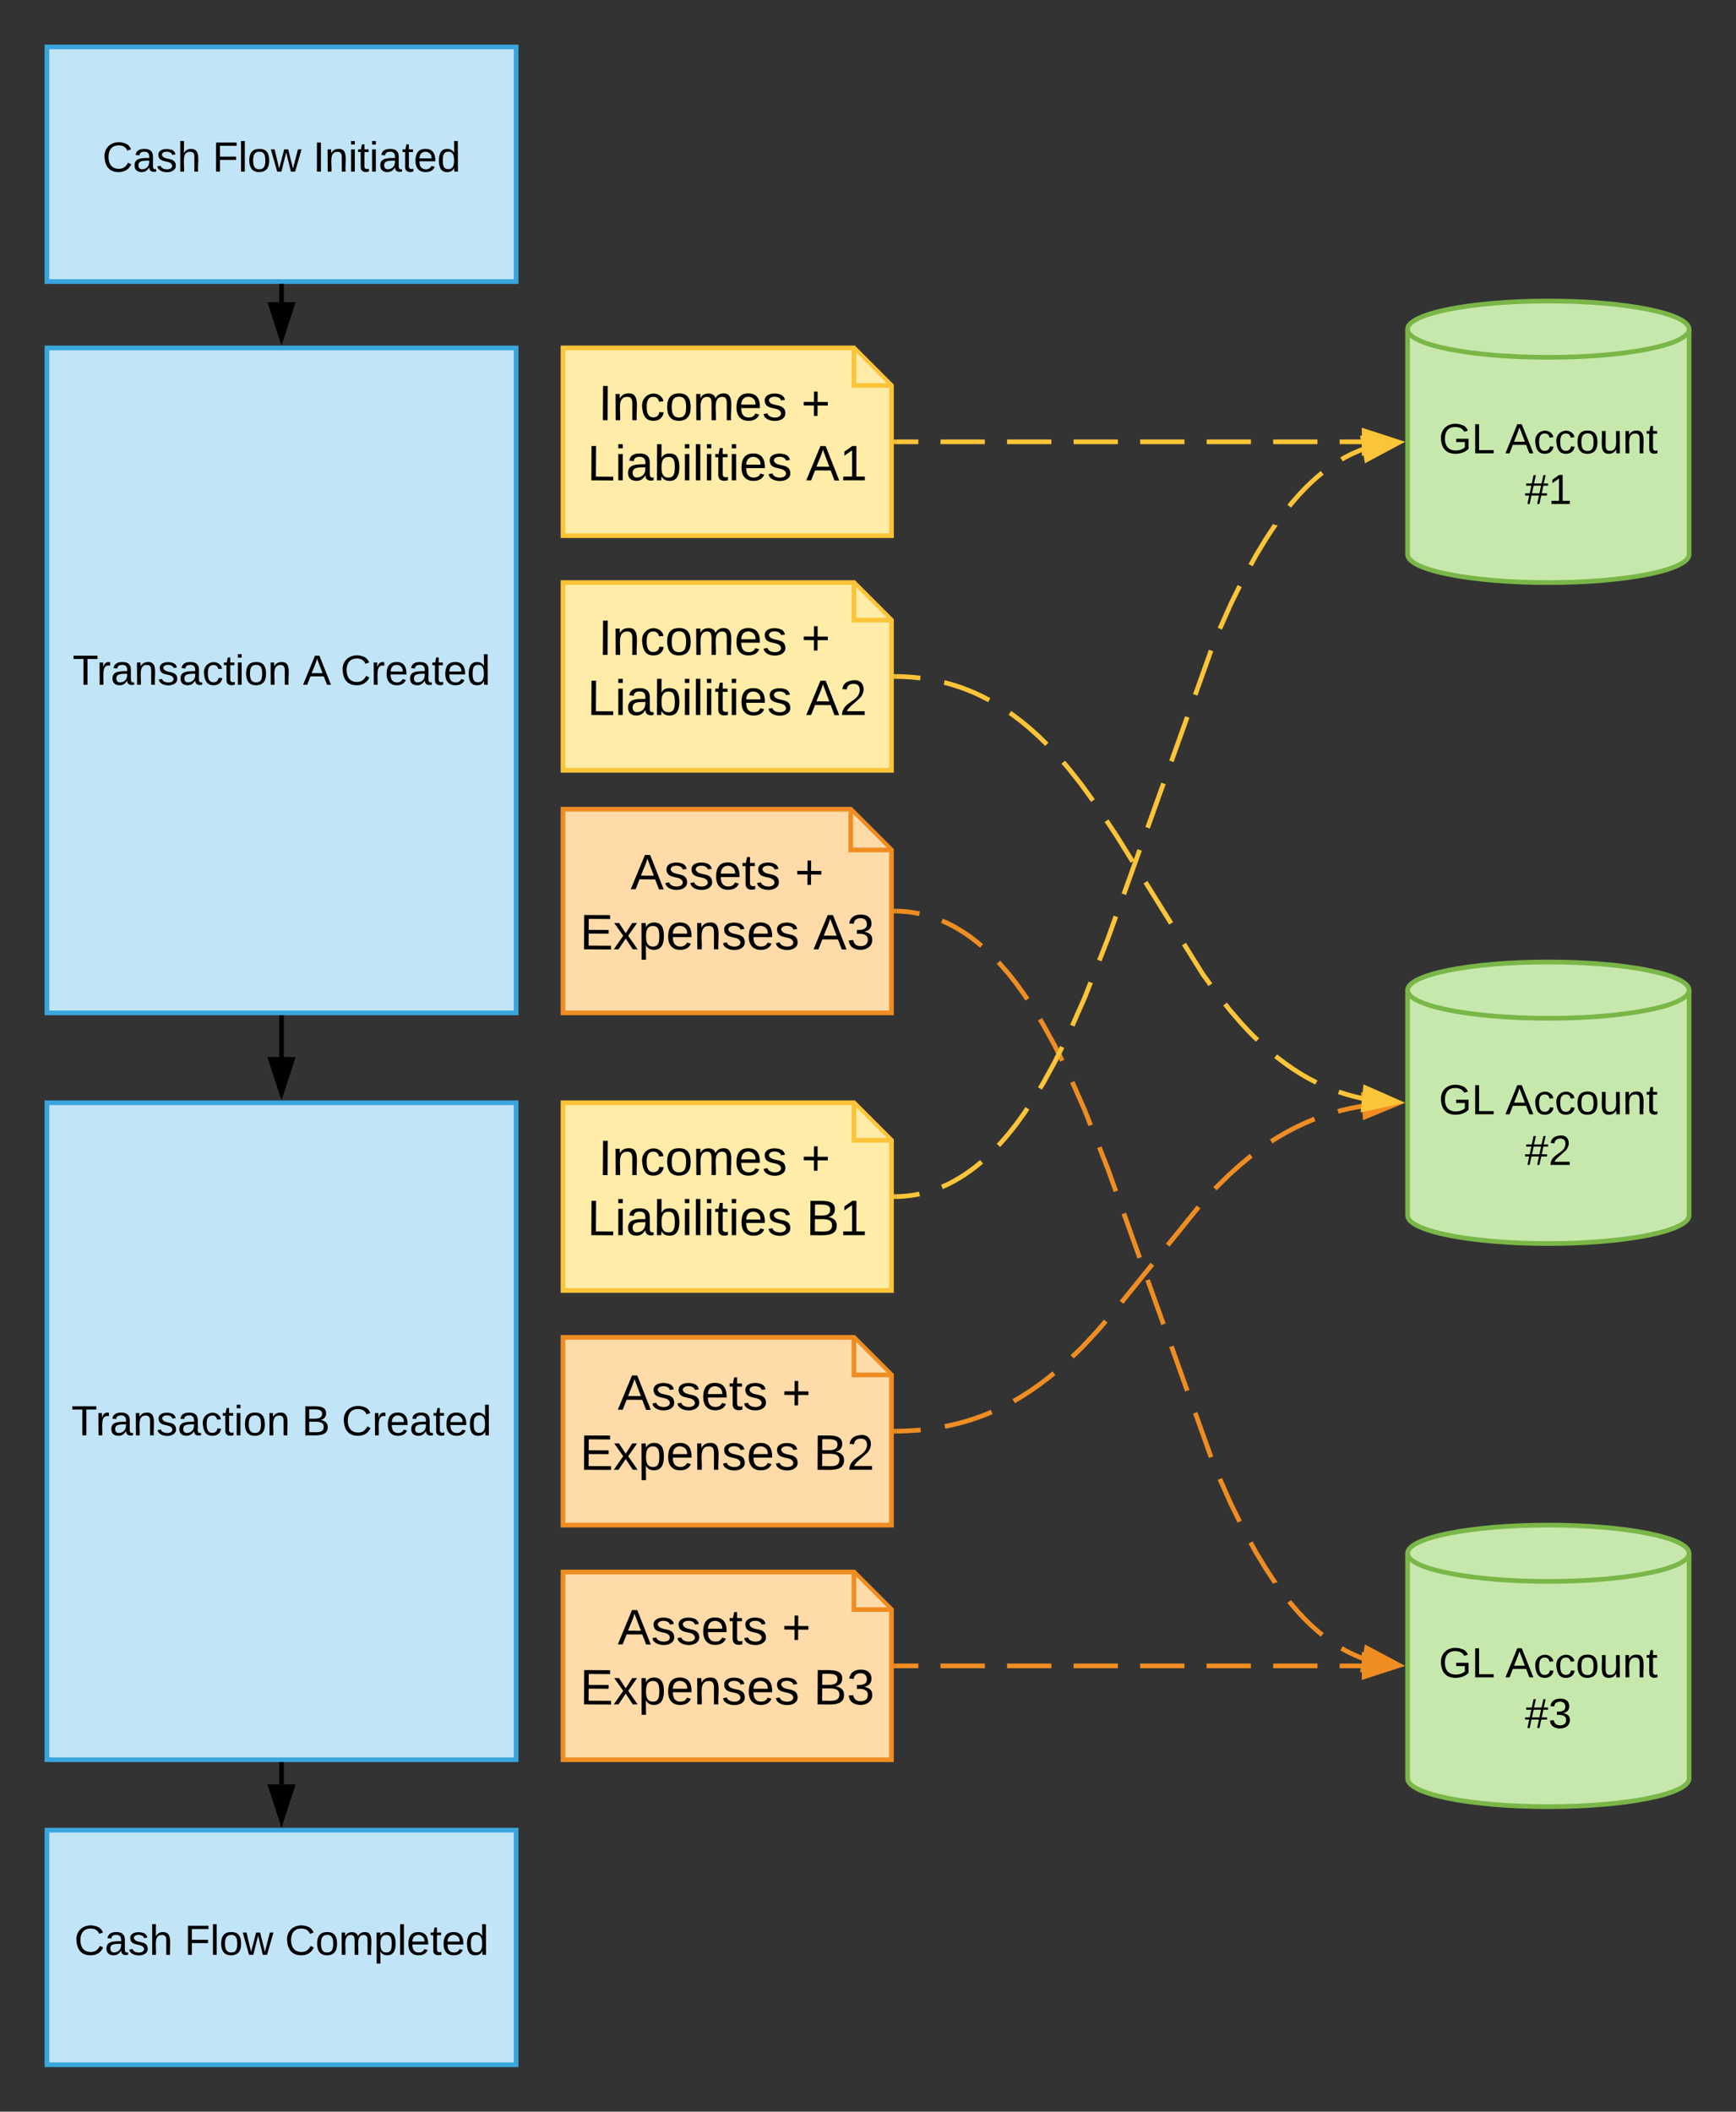 <svg xmlns="http://www.w3.org/2000/svg" xmlns:xlink="http://www.w3.org/1999/xlink" xmlns:lucid="lucid" width="740" height="900"><rect width="100%" height="100%" fill="#333333" stroke="none"/><g transform="translate(-180 -80)" lucid:page-tab-id="0_0"><path d="M200 100h200v100H200z" stroke="#3aa6dd" stroke-width="2" fill="#c1e4f7"/><use xlink:href="#a" transform="translate(223.65 153.15)"/><use xlink:href="#b" transform="translate(270.6 153.15)"/><use xlink:href="#c" transform="translate(313.45 153.15)"/><path d="M900 316.3c0 6.63-26.86 12-60 12s-60-5.37-60-12v-96c0-6.63 26.86-12 60-12s60 5.37 60 12z" stroke="#7ab648" stroke-width="2" fill="#c7e8ac"/><path d="M900 220.3c0 6.63-26.86 12-60 12s-60-5.37-60-12" stroke="#7ab648" stroke-width="2" fill="none"/><use xlink:href="#d" transform="translate(793.325 273.2)"/><use xlink:href="#e" transform="translate(821.675 273.2)"/><use xlink:href="#f" transform="translate(830 294.8)"/><path d="M200 228.3h200v283.4H200z" stroke="#3aa6dd" stroke-width="2" fill="#c1e4f7"/><use xlink:href="#g" transform="translate(210.95 371.856)"/><use xlink:href="#h" transform="translate(309.15 371.856)"/><use xlink:href="#i" transform="translate(325.15 371.856)"/><path d="M200 550h200v280H200z" stroke="#3aa6dd" stroke-width="2" fill="#c1e4f7"/><use xlink:href="#g" transform="translate(210.45 691.744)"/><use xlink:href="#j" transform="translate(308.65 691.744)"/><use xlink:href="#i" transform="translate(325.65 691.744)"/><path d="M200 860h200v100H200z" stroke="#3aa6dd" stroke-width="2" fill="#c1e4f7"/><use xlink:href="#a" transform="translate(211.675 913.15)"/><use xlink:href="#b" transform="translate(258.625 913.15)"/><use xlink:href="#k" transform="translate(301.475 913.15)"/><path d="M900 598c0 6.63-26.86 12-60 12s-60-5.37-60-12v-96c0-6.63 26.86-12 60-12s60 5.37 60 12z" stroke="#7ab648" stroke-width="2" fill="#c7e8ac"/><path d="M900 502c0 6.63-26.86 12-60 12s-60-5.37-60-12" stroke="#7ab648" stroke-width="2" fill="none"/><use xlink:href="#d" transform="translate(793.325 554.9)"/><use xlink:href="#e" transform="translate(821.675 554.9)"/><use xlink:href="#l" transform="translate(830 576.5)"/><path d="M900 838c0 6.63-26.86 12-60 12s-60-5.37-60-12v-96c0-6.63 26.86-12 60-12s60 5.37 60 12z" stroke="#7ab648" stroke-width="2" fill="#c7e8ac"/><path d="M900 742c0 6.63-26.86 12-60 12s-60-5.37-60-12" stroke="#7ab648" stroke-width="2" fill="none"/><use xlink:href="#d" transform="translate(793.325 794.9)"/><use xlink:href="#e" transform="translate(821.675 794.9)"/><use xlink:href="#m" transform="translate(830 816.5)"/><path d="M300 202v6.8" stroke="#000" stroke-width="2" fill="none"/><path d="M301 202.03h-2V201h2z"/><path d="M300 224.06l-4.64-14.26h9.28z" stroke="#000" stroke-width="2"/><path d="M300 513.7v16.8" stroke="#000" stroke-width="2" fill="none"/><path d="M301 513.73h-2v-1.03h2z"/><path d="M300 545.76l-4.64-14.26h9.28z" stroke="#000" stroke-width="2"/><path d="M300 832v8.5" stroke="#000" stroke-width="2" fill="none"/><path d="M301 832.03h-2V831h2z"/><path d="M300 855.76l-4.64-14.26h9.28z" stroke="#000" stroke-width="2"/><path d="M420 228.3h124l16 16v64H420z" stroke="#fcc438" stroke-width="2" fill="#ffeca9"/><path d="M544 229.25v15.05h15.05" stroke="#fcc438" stroke-width="2" fill="#ffeca9"/><use xlink:href="#n" transform="translate(435.048 259.117)"/><use xlink:href="#o" transform="translate(521.507 259.117)"/><use xlink:href="#p" transform="translate(430.296 284.717)"/><use xlink:href="#q" transform="translate(523.63 284.717)"/><path d="M420 424.9h122.64L560 442.26v69.44H420z" stroke="#ef8d22" stroke-width="2" fill="#ffdba9"/><path d="M542.64 425.85v16.4h16.4" stroke="#ef8d22" stroke-width="2" fill="#ffdba9"/><use xlink:href="#r" transform="translate(448.815 458.998)"/><use xlink:href="#o" transform="translate(518.74 458.998)"/><use xlink:href="#s" transform="translate(427.185 484.598)"/><use xlink:href="#t" transform="translate(526.74 484.598)"/><path d="M420 550h124l16 16v64H420z" stroke="#fcc438" stroke-width="2" fill="#ffeca9"/><path d="M544 550.95V566h15.05" stroke="#fcc438" stroke-width="2" fill="#ffeca9"/><use xlink:href="#n" transform="translate(435.048 580.817)"/><use xlink:href="#o" transform="translate(521.507 580.817)"/><use xlink:href="#p" transform="translate(430.296 606.417)"/><use xlink:href="#u" transform="translate(523.63 606.417)"/><path d="M420 650h124l16 16v64H420z" stroke="#ef8d22" stroke-width="2" fill="#ffdba9"/><path d="M544 650.95V666h15.05" stroke="#ef8d22" stroke-width="2" fill="#ffdba9"/><use xlink:href="#r" transform="translate(443.315 680.817)"/><use xlink:href="#o" transform="translate(513.24 680.817)"/><use xlink:href="#s" transform="translate(427.185 706.417)"/><use xlink:href="#v" transform="translate(526.74 706.417)"/><path d="M420 750h124l16 16v64H420z" stroke="#ef8d22" stroke-width="2" fill="#ffdba9"/><path d="M544 750.95V766h15.05" stroke="#ef8d22" stroke-width="2" fill="#ffdba9"/><use xlink:href="#r" transform="translate(443.315 780.817)"/><use xlink:href="#o" transform="translate(513.24 780.817)"/><use xlink:href="#s" transform="translate(427.185 806.417)"/><use xlink:href="#w" transform="translate(526.74 806.417)"/><path d="M562 268.3h9.46m9.45 0h18.9m9.46 0h18.9m9.46 0h18.9m9.46 0h18.9m9.45 0h18.9m9.46 0h18.9m9.45 0h9.45" stroke="#fcc438" stroke-width="2" fill="none"/><path d="M562.03 269.3H561v-2h1.03z" fill="#fcc438"/><path d="M775.76 268.3l-14.26 4.64v-9.28z" stroke="#fcc438" stroke-width="2" fill="#fcc438"/><path d="M562 468.32l1.3.03 2.23.14 2.2.22 2.14.32 2.1.4m9.54 3l1 .43 2.15 1 2.16 1.14 2.22 1.3 2.26 1.42 2.32 1.62 2.4 1.82 2.4 1.98m7.18 6.98l1.08 1.15 3.05 3.53 3.28 4.13 3.53 4.87 1.4 2.12m5.36 8.48l1.4 2.34 4.88 8.87 3.2 6.47m4.3 9.07l5.22 11.8 2.62 6.66m3.68 9.33l3.55 9.03 3.5 9.75m3.4 9.46l6.75 18.88m3.38 9.45l6.77 18.88m3.38 9.44l6.76 18.9m3.4 9.43l6.75 18.9m3.74 9.28l4.82 10.86 3.63 7.33m4.65 8.88l2.28 4.16 4.3 7.1 3.86 5.84v.02m6.03 8.02l.76.96 3.04 3.53 2.87 3.06 2.73 2.65 2.6 2.34 2.06 1.7m8.23 5.7l1.36.8 2.15 1.12 2.14 1 2.1.9 1.28.47" stroke="#ef8d22" stroke-width="2" fill="none"/><path d="M562.05 467.32l-.04 2-1-.02v-2z" fill="#ef8d22"/><path d="M775.8 789.44l-14.84 2.07 1.62-9.12z" stroke="#ef8d22" stroke-width="2" fill="#ef8d22"/><path d="M562 589.98l1.3-.03 2.23-.14 2.2-.22 2.14-.32 2.1-.4m9.54-3l1-.43 2.15-1 2.16-1.14 2.22-1.3 2.26-1.42 2.32-1.62 2.4-1.82 2.4-1.98m7.18-6.98l1.08-1.15 3.05-3.53 3.28-4.13 3.53-4.87 1.4-2.12m5.36-8.48l1.4-2.34 4.88-8.87 3.2-6.47m4.3-9.07l5.22-11.8 2.62-6.66m3.68-9.33l3.55-9.03 3.5-9.75m3.4-9.46l6.75-18.88m3.38-9.45l6.77-18.88m3.38-9.44l6.76-18.9m3.4-9.43l6.75-18.9m3.74-9.28l4.82-10.86 3.63-7.33m4.65-8.88l2.28-4.16 4.3-7.1 3.86-5.84v-.02m6.03-8.02l.76-.96 3.04-3.53 2.87-3.06 2.73-2.65 2.6-2.34 2.06-1.7m8.23-5.7l1.36-.8 2.15-1.12 2.14-1 2.1-.9 1.28-.47" stroke="#fcc438" stroke-width="2" fill="none"/><path d="M562.05 590.98L561 591v-2l1-.02z" fill="#fcc438"/><path d="M775.8 268.86l-13.22 7.06-1.62-9.13z" stroke="#fcc438" stroke-width="2" fill="#fcc438"/><path d="M562 689.98l4.17-.1 4.87-.3 1.4-.14m10.34-1.5l1.54-.3 4.1-.96 3.96-1.1 3.9-1.27 3.8-1.4 2.64-1.12m9.37-4.63l3.05-1.76 3.85-2.46 3.96-2.75 4.12-3.14 2.17-1.8m7.8-6.95l4.28-4.17 6.12-6.53 3.9-4.54m6.73-8l13.14-16.26m6.57-8.13l13.14-16.27m7-7.75l.73-.78 5.2-5.1 4.7-4.23 4.35-3.6.47-.36m8.5-6.1l2.95-1.87 3.8-2.18 3.75-1.96 3.75-1.77 3.77-1.6.5-.18m9.94-3.26l1.23-.34 4.08-.96 4.24-.8.65-.1" stroke="#ef8d22" stroke-width="2" fill="none"/><path d="M562.05 690.98L561 691v-2l1-.02z" fill="#ef8d22"/><path d="M775.77 550.25L761.92 556l-.73-9.25z" stroke="#ef8d22" stroke-width="2" fill="#ef8d22"/><path d="M562 790h9.46m9.45 0h18.9m9.46 0h18.9m9.46 0h18.9m9.46 0h18.9m9.45 0h18.9m9.46 0h18.9m9.45 0h9.45" stroke="#ef8d22" stroke-width="2" fill="none"/><path d="M562.03 791H561v-2h1.03z" fill="#ef8d22"/><path d="M775.76 790l-14.26 4.64v-9.28z" stroke="#ef8d22" stroke-width="2" fill="#ef8d22"/><path d="M420 328.3h124l16 16v64H420z" stroke="#fcc438" stroke-width="2" fill="#ffeca9"/><path d="M544 329.25v15.05h15.05" stroke="#fcc438" stroke-width="2" fill="#ffeca9"/><use xlink:href="#n" transform="translate(435.048 359.117)"/><use xlink:href="#o" transform="translate(521.507 359.117)"/><use xlink:href="#p" transform="translate(430.296 384.717)"/><use xlink:href="#x" transform="translate(523.63 384.717)"/><path d="M562 368.32l3 .06 3.85.24 3.47.37m10.17 1.9l.4.08 3.3.92 3.25 1.06 3.2 1.2 3.2 1.33L599 377l2.7 1.4m8.78 5.44l1.55 1.08 3.43 2.6 3.57 2.96 3.73 3.36 3.46 3.4m7 7.6l2.4 2.8 5.3 6.7 4.97 6.86m5.8 8.57l4.47 6.75 6.66 10.7m5.47 8.77l10.93 17.56m5.47 8.78l8 12.83 3.27 4.52m6.24 8.24l2.16 2.7 4.67 5.42 4.24 4.53 2.77 2.7m7.74 6.87l.74.6 3.43 2.6 3.34 2.33 3.26 2.08 3.22 1.86 3.2 1.67.14.08m9.54 4l3.14 1.02 3.3.92 3.36.8.16.02" stroke="#fcc438" stroke-width="2" fill="none"/><path d="M562.05 367.32l-.04 2-1-.02v-2z" fill="#fcc438"/><path d="M775.78 549.67l-14.66 3.18.93-9.23z" stroke="#fcc438" stroke-width="2" fill="#fcc438"/><defs><path d="M212-179c-10-28-35-45-73-45-59 0-87 40-87 99 0 60 29 101 89 101 43 0 62-24 78-52l27 14C228-24 195 4 139 4 59 4 22-46 18-125c-6-104 99-153 187-111 19 9 31 26 39 46" id="y"/><path d="M141-36C126-15 110 5 73 4 37 3 15-17 15-53c-1-64 63-63 125-63 3-35-9-54-41-54-24 1-41 7-42 31l-33-3c5-37 33-52 76-52 45 0 72 20 72 64v82c-1 20 7 32 28 27v20c-31 9-61-2-59-35zM48-53c0 20 12 33 32 33 41-3 63-29 60-74-43 2-92-5-92 41" id="z"/><path d="M135-143c-3-34-86-38-87 0 15 53 115 12 119 90S17 21 10-45l28-5c4 36 97 45 98 0-10-56-113-15-118-90-4-57 82-63 122-42 12 7 21 19 24 35" id="A"/><path d="M106-169C34-169 62-67 57 0H25v-261h32l-1 103c12-21 28-36 61-36 89 0 53 116 60 194h-32v-121c2-32-8-49-39-48" id="B"/><path d="M63-220v92h138v28H63V0H30v-248h175v28H63" id="C"/><path d="M24 0v-261h32V0H24" id="D"/><path d="M100-194c62-1 85 37 85 99 1 63-27 99-86 99S16-35 15-95c0-66 28-99 85-99zM99-20c44 1 53-31 53-75 0-43-8-75-51-75s-53 32-53 75 10 74 51 75" id="E"/><path d="M206 0h-36l-40-164L89 0H53L-1-190h32L70-26l43-164h34l41 164 42-164h31" id="F"/><path d="M33 0v-248h34V0H33" id="G"/><path d="M117-194c89-4 53 116 60 194h-32v-121c0-31-8-49-39-48C34-167 62-67 57 0H25l-1-190h30c1 10-1 24 2 32 11-22 29-35 61-36" id="H"/><path d="M24-231v-30h32v30H24zM24 0v-190h32V0H24" id="I"/><path d="M59-47c-2 24 18 29 38 22v24C64 9 27 4 27-40v-127H5v-23h24l9-43h21v43h35v23H59v120" id="J"/><path d="M100-194c63 0 86 42 84 106H49c0 40 14 67 53 68 26 1 43-12 49-29l28 8c-11 28-37 45-77 45C44 4 14-33 15-96c1-61 26-98 85-98zm52 81c6-60-76-77-97-28-3 7-6 17-6 28h103" id="K"/><path d="M85-194c31 0 48 13 60 33l-1-100h32l1 261h-30c-2-10 0-23-3-31C134-8 116 4 85 4 32 4 16-35 15-94c0-66 23-100 70-100zm9 24c-40 0-46 34-46 75 0 40 6 74 45 74 42 0 51-32 51-76 0-42-9-74-50-73" id="L"/><path d="M143 4C61 4 22-44 18-125c-5-107 100-154 193-111 17 8 29 25 37 43l-32 9c-13-25-37-40-76-40-61 0-88 39-88 99 0 61 29 100 91 101 35 0 62-11 79-27v-45h-74v-28h105v86C228-13 192 4 143 4" id="M"/><path d="M30 0v-248h33v221h125V0H30" id="N"/><path d="M205 0l-28-72H64L36 0H1l101-248h38L239 0h-34zm-38-99l-47-123c-12 45-31 82-46 123h93" id="O"/><path d="M96-169c-40 0-48 33-48 73s9 75 48 75c24 0 41-14 43-38l32 2c-6 37-31 61-74 61-59 0-76-41-82-99-10-93 101-131 147-64 4 7 5 14 7 22l-32 3c-4-21-16-35-41-35" id="P"/><path d="M84 4C-5 8 30-112 23-190h32v120c0 31 7 50 39 49 72-2 45-101 50-169h31l1 190h-30c-1-10 1-25-2-33-11 22-28 36-60 37" id="Q"/><path d="M158-156l-14 65h45v19h-49L124 0h-19l15-72H56L41 0H22l15-72H2v-19h39l14-65H11v-19h48l15-71h20l-16 71h64l16-71h19l-16 71h37v19h-40zm-83 0L61-91h63l14-65H75" id="R"/><path d="M27 0v-27h64v-190l-56 39v-29l58-41h29v221h61V0H27" id="S"/><path d="M127-220V0H93v-220H8v-28h204v28h-85" id="T"/><path d="M114-163C36-179 61-72 57 0H25l-1-190h30c1 12-1 29 2 39 6-27 23-49 58-41v29" id="U"/><path d="M160-131c35 5 61 23 61 61C221 17 115-2 30 0v-248c76 3 177-17 177 60 0 33-19 50-47 57zm-97-11c50-1 110 9 110-42 0-47-63-36-110-37v79zm0 115c55-2 124 14 124-45 0-56-70-42-124-44v89" id="ac"/><path d="M210-169c-67 3-38 105-44 169h-31v-121c0-29-5-50-35-48C34-165 62-65 56 0H25l-1-190h30c1 10-1 24 2 32 10-44 99-50 107 0 11-21 27-35 58-36 85-2 47 119 55 194h-31v-121c0-29-5-49-35-48" id="V"/><path d="M115-194c55 1 70 41 70 98S169 2 115 4C84 4 66-9 55-30l1 105H24l-1-265h31l2 30c10-21 28-34 59-34zm-8 174c40 0 45-34 45-75s-6-73-45-74c-42 0-51 32-51 76 0 43 10 73 51 73" id="W"/><path d="M101-251c82-7 93 87 43 132L82-64C71-53 59-42 53-27h129V0H18c2-99 128-94 128-182 0-28-16-43-45-43s-46 15-49 41l-32-3c6-41 34-60 81-64" id="X"/><path d="M126-127c33 6 58 20 58 59 0 88-139 92-164 29-3-8-5-16-6-25l32-3c6 27 21 44 54 44 32 0 52-15 52-46 0-38-36-46-79-43v-28c39 1 72-4 72-42 0-27-17-43-46-43-28 0-47 15-49 41l-32-3c6-42 35-63 81-64 48-1 79 21 79 65 0 36-21 52-52 59" id="Y"/><path d="M118-107v75H92v-75H18v-26h74v-75h26v75h74v26h-74" id="ad"/><path d="M115-194c53 0 69 39 70 98 0 66-23 100-70 100C84 3 66-7 56-30L54 0H23l1-261h32v101c10-23 28-34 59-34zm-8 174c40 0 45-34 45-75 0-40-5-75-45-74-42 0-51 32-51 76 0 43 10 73 51 73" id="Z"/><path d="M30 0v-248h187v28H63v79h144v27H63v87h162V0H30" id="aa"/><path d="M141 0L90-78 38 0H4l68-98-65-92h35l48 74 47-74h35l-64 92 68 98h-35" id="ab"/><g id="a"><use transform="scale(.05)" xlink:href="#y"/><use transform="translate(12.95) scale(.05)" xlink:href="#z"/><use transform="translate(22.95) scale(.05)" xlink:href="#A"/><use transform="translate(31.95) scale(.05)" xlink:href="#B"/></g><g id="b"><use transform="scale(.05)" xlink:href="#C"/><use transform="translate(10.95) scale(.05)" xlink:href="#D"/><use transform="translate(14.9) scale(.05)" xlink:href="#E"/><use transform="translate(24.9) scale(.05)" xlink:href="#F"/></g><g id="c"><use transform="scale(.05)" xlink:href="#G"/><use transform="translate(5) scale(.05)" xlink:href="#H"/><use transform="translate(15) scale(.05)" xlink:href="#I"/><use transform="translate(18.95) scale(.05)" xlink:href="#J"/><use transform="translate(23.95) scale(.05)" xlink:href="#I"/><use transform="translate(27.9) scale(.05)" xlink:href="#z"/><use transform="translate(37.9) scale(.05)" xlink:href="#J"/><use transform="translate(42.9) scale(.05)" xlink:href="#K"/><use transform="translate(52.9) scale(.05)" xlink:href="#L"/></g><g id="d"><use transform="scale(.05)" xlink:href="#M"/><use transform="translate(14) scale(.05)" xlink:href="#N"/></g><g id="e"><use transform="scale(.05)" xlink:href="#O"/><use transform="translate(12) scale(.05)" xlink:href="#P"/><use transform="translate(21) scale(.05)" xlink:href="#P"/><use transform="translate(30) scale(.05)" xlink:href="#E"/><use transform="translate(40) scale(.05)" xlink:href="#Q"/><use transform="translate(50) scale(.05)" xlink:href="#H"/><use transform="translate(60) scale(.05)" xlink:href="#J"/></g><g id="f"><use transform="scale(.05)" xlink:href="#R"/><use transform="translate(10) scale(.05)" xlink:href="#S"/></g><g id="g"><use transform="scale(.05)" xlink:href="#T"/><use transform="translate(10.3) scale(.05)" xlink:href="#U"/><use transform="translate(16.25) scale(.05)" xlink:href="#z"/><use transform="translate(26.25) scale(.05)" xlink:href="#H"/><use transform="translate(36.25) scale(.05)" xlink:href="#A"/><use transform="translate(45.25) scale(.05)" xlink:href="#z"/><use transform="translate(55.25) scale(.05)" xlink:href="#P"/><use transform="translate(64.25) scale(.05)" xlink:href="#J"/><use transform="translate(69.25) scale(.05)" xlink:href="#I"/><use transform="translate(73.2) scale(.05)" xlink:href="#E"/><use transform="translate(83.2) scale(.05)" xlink:href="#H"/></g><g id="i"><use transform="scale(.05)" xlink:href="#y"/><use transform="translate(12.95) scale(.05)" xlink:href="#U"/><use transform="translate(18.9) scale(.05)" xlink:href="#K"/><use transform="translate(28.9) scale(.05)" xlink:href="#z"/><use transform="translate(38.9) scale(.05)" xlink:href="#J"/><use transform="translate(43.9) scale(.05)" xlink:href="#K"/><use transform="translate(53.9) scale(.05)" xlink:href="#L"/></g><g id="k"><use transform="scale(.05)" xlink:href="#y"/><use transform="translate(12.95) scale(.05)" xlink:href="#E"/><use transform="translate(22.95) scale(.05)" xlink:href="#V"/><use transform="translate(37.9) scale(.05)" xlink:href="#W"/><use transform="translate(47.9) scale(.05)" xlink:href="#D"/><use transform="translate(51.85) scale(.05)" xlink:href="#K"/><use transform="translate(61.85) scale(.05)" xlink:href="#J"/><use transform="translate(66.85) scale(.05)" xlink:href="#K"/><use transform="translate(76.85) scale(.05)" xlink:href="#L"/></g><g id="l"><use transform="scale(.05)" xlink:href="#R"/><use transform="translate(10) scale(.05)" xlink:href="#X"/></g><g id="m"><use transform="scale(.05)" xlink:href="#R"/><use transform="translate(10) scale(.05)" xlink:href="#Y"/></g><g id="n"><use transform="rotate(.286) scale(.059)" xlink:href="#G"/><use transform="translate(5.926) scale(.059)" xlink:href="#H"/><use transform="translate(17.778) scale(.059)" xlink:href="#P"/><use transform="translate(28.444) scale(.059)" xlink:href="#E"/><use transform="translate(40.296) scale(.059)" xlink:href="#V"/><use transform="translate(58.015) scale(.059)" xlink:href="#K"/><use transform="translate(69.867) scale(.059)" xlink:href="#A"/></g><g id="p"><use transform="rotate(.286) scale(.059)" xlink:href="#N"/><use transform="translate(11.852) scale(.059)" xlink:href="#I"/><use transform="translate(16.533) scale(.059)" xlink:href="#z"/><use transform="translate(28.385) scale(.059)" xlink:href="#Z"/><use transform="translate(40.237) scale(.059)" xlink:href="#I"/><use transform="translate(44.919) scale(.059)" xlink:href="#D"/><use transform="translate(49.6) scale(.059)" xlink:href="#I"/><use transform="translate(54.281) scale(.059)" xlink:href="#J"/><use transform="translate(60.207) scale(.059)" xlink:href="#I"/><use transform="translate(64.889) scale(.059)" xlink:href="#K"/><use transform="translate(76.74) scale(.059)" xlink:href="#A"/></g><g id="q"><use transform="rotate(.286) scale(.059)" xlink:href="#O"/><use transform="translate(14.222) scale(.059)" xlink:href="#S"/></g><g id="r"><use transform="rotate(.286) scale(.059)" xlink:href="#O"/><use transform="translate(14.222) scale(.059)" xlink:href="#A"/><use transform="translate(24.889) scale(.059)" xlink:href="#A"/><use transform="translate(35.556) scale(.059)" xlink:href="#K"/><use transform="translate(47.407) scale(.059)" xlink:href="#J"/><use transform="translate(53.333) scale(.059)" xlink:href="#A"/></g><g id="s"><use transform="rotate(.286) scale(.059)" xlink:href="#aa"/><use transform="translate(14.222) scale(.059)" xlink:href="#ab"/><use transform="translate(24.889) scale(.059)" xlink:href="#W"/><use transform="translate(36.74) scale(.059)" xlink:href="#K"/><use transform="translate(48.593) scale(.059)" xlink:href="#H"/><use transform="translate(60.444) scale(.059)" xlink:href="#A"/><use transform="translate(71.111) scale(.059)" xlink:href="#K"/><use transform="translate(82.963) scale(.059)" xlink:href="#A"/></g><g id="t"><use transform="rotate(.286) scale(.059)" xlink:href="#O"/><use transform="translate(14.222) scale(.059)" xlink:href="#Y"/></g><g id="u"><use transform="rotate(.286) scale(.059)" xlink:href="#ac"/><use transform="translate(14.222) scale(.059)" xlink:href="#S"/></g><g id="v"><use transform="rotate(.286) scale(.059)" xlink:href="#ac"/><use transform="translate(14.222) scale(.059)" xlink:href="#X"/></g><g id="w"><use transform="rotate(.286) scale(.059)" xlink:href="#ac"/><use transform="translate(14.222) scale(.059)" xlink:href="#Y"/></g><g id="x"><use transform="rotate(.286) scale(.059)" xlink:href="#O"/><use transform="translate(14.222) scale(.059)" xlink:href="#X"/></g><use transform="scale(.05)" xlink:href="#O" id="h"/><use transform="scale(.05)" xlink:href="#ac" id="j"/><use transform="rotate(.286) scale(.059)" xlink:href="#ad" id="o"/></defs></g></svg>